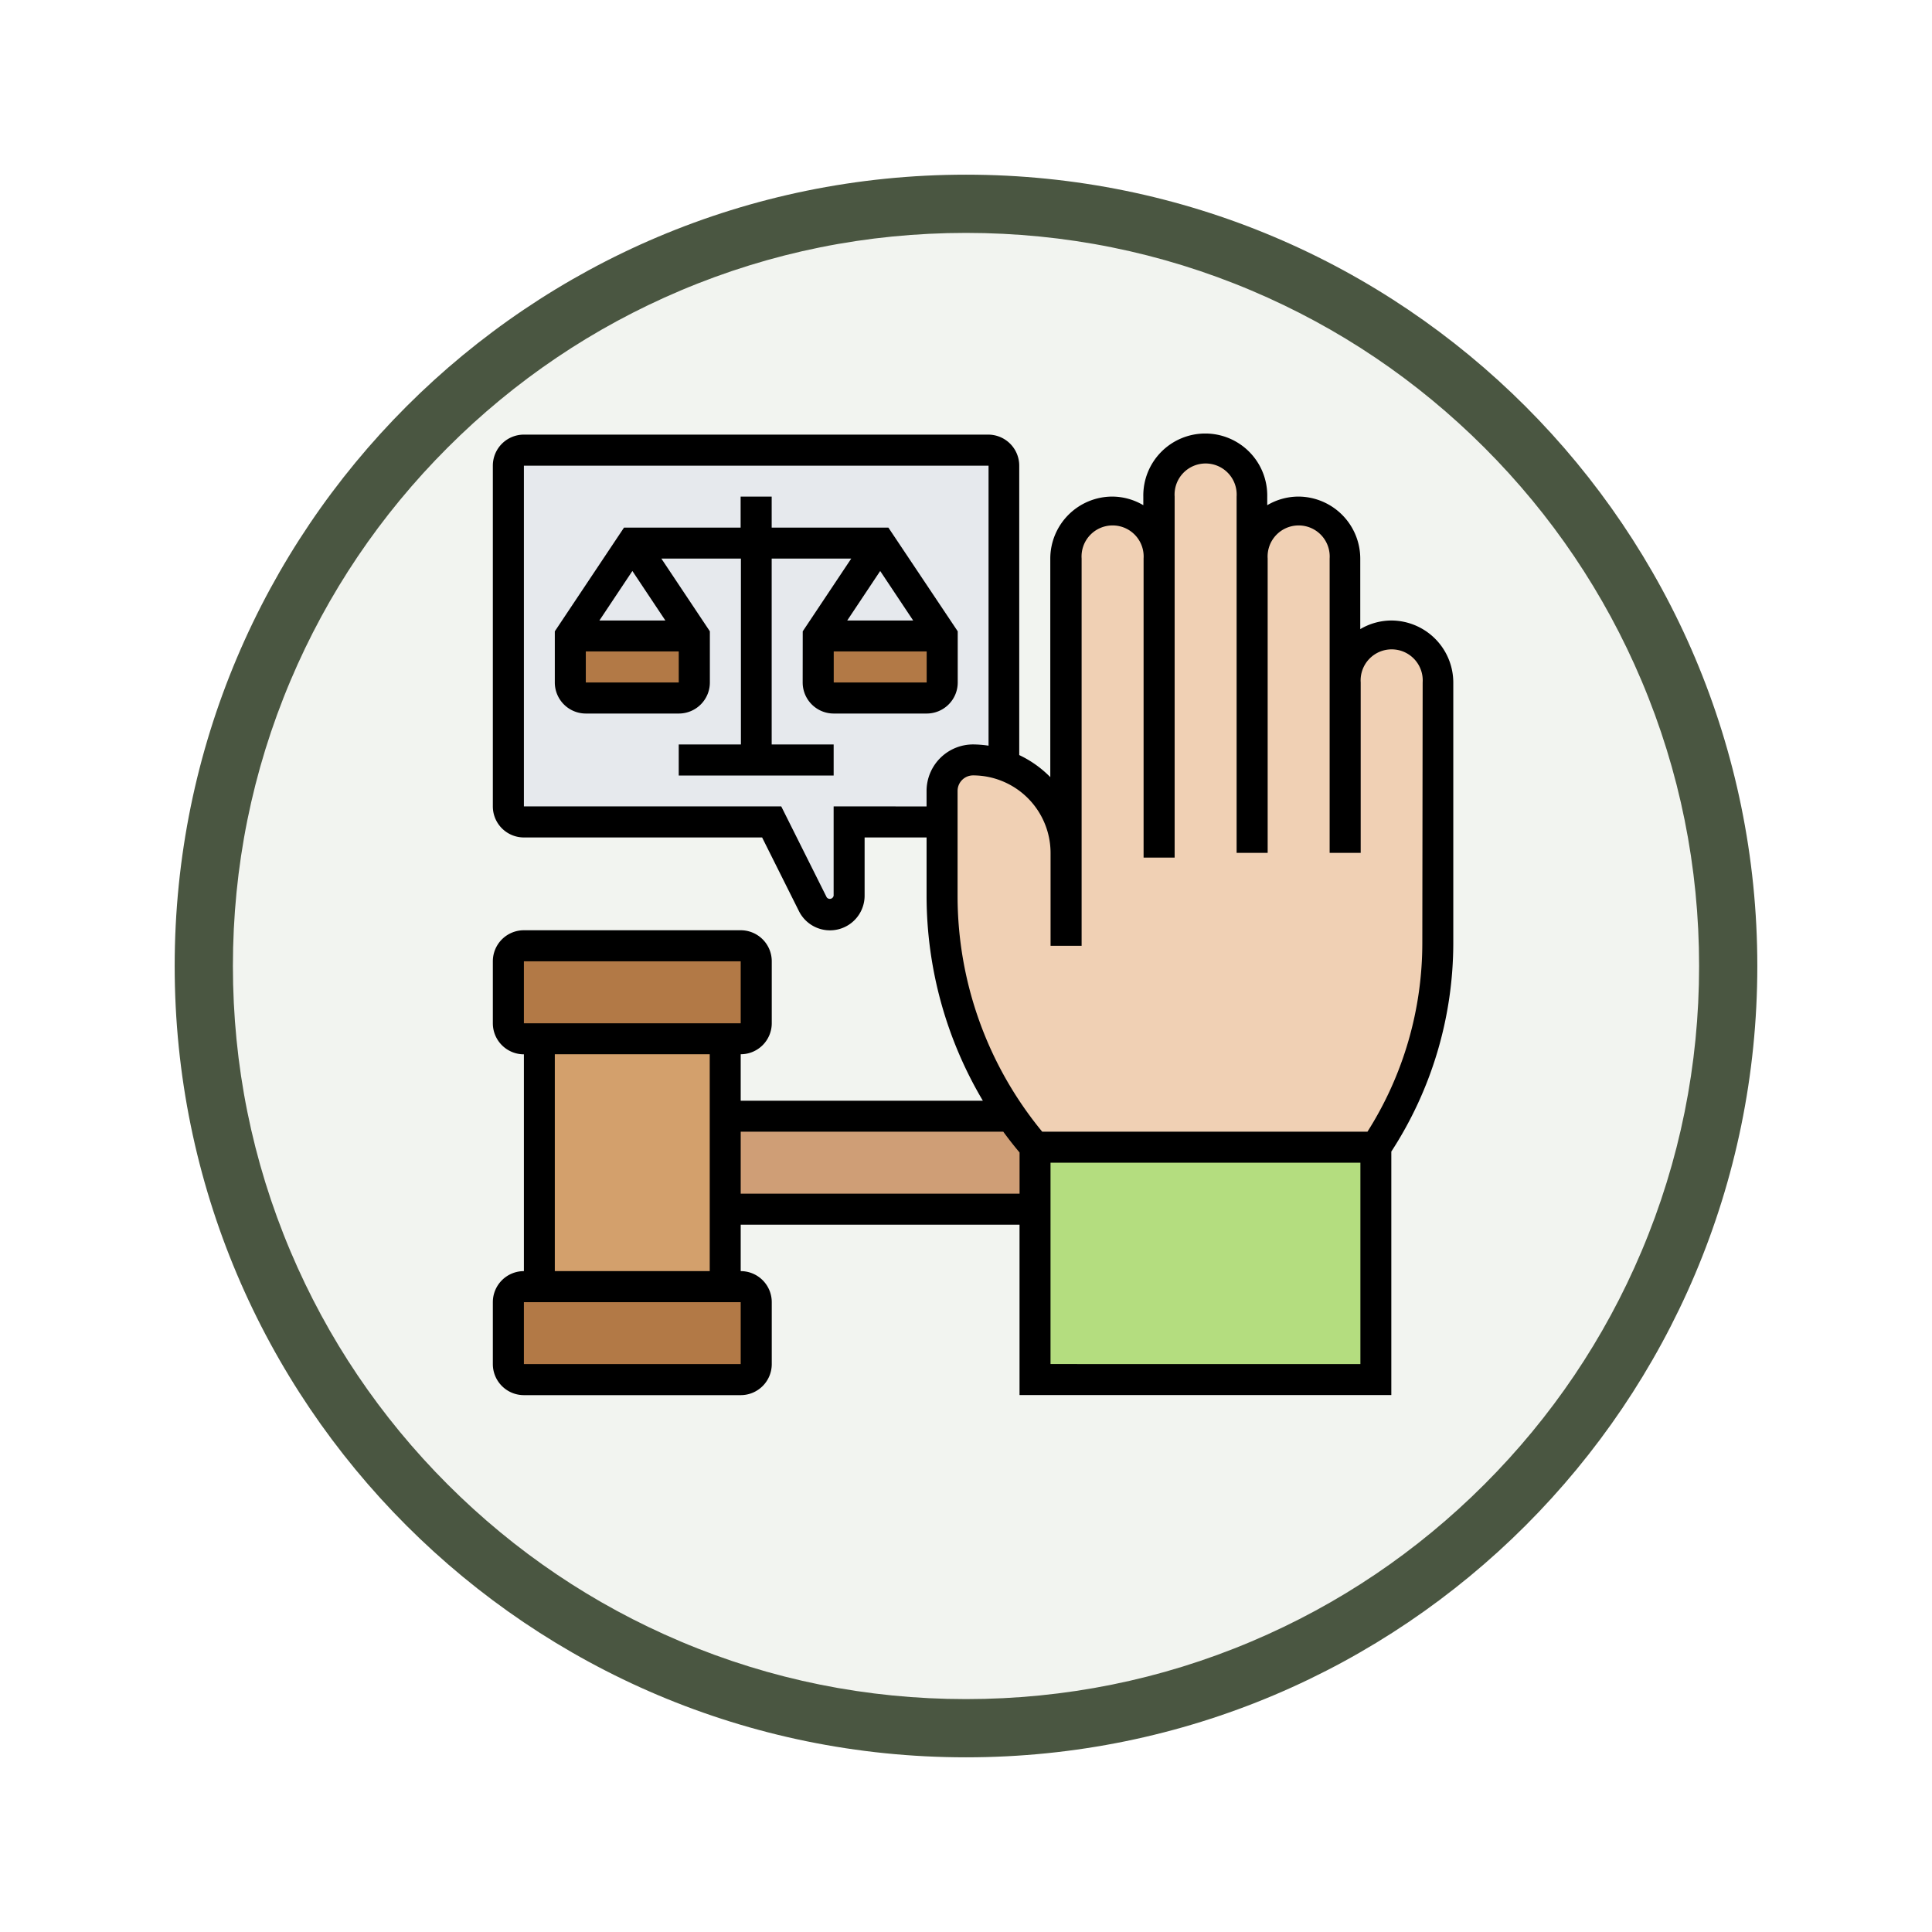 <svg xmlns="http://www.w3.org/2000/svg" xmlns:xlink="http://www.w3.org/1999/xlink" width="99.544" height="99.544" viewBox="0 0 99.544 99.544">
  <defs>
    <filter id="Trazado_904820" x="0" y="0" width="99.544" height="99.544" filterUnits="userSpaceOnUse">
      <feOffset dy="3" input="SourceAlpha"/>
      <feGaussianBlur stdDeviation="3" result="blur"/>
      <feFlood flood-opacity="0.161"/>
      <feComposite operator="in" in2="blur"/>
      <feComposite in="SourceGraphic"/>
    </filter>
  </defs>
  <g id="Grupo_1222576" data-name="Grupo 1222576" transform="translate(9 6)">
    <g id="Grupo_1173585" data-name="Grupo 1173585" transform="translate(0 0)">
      <g id="Grupo_1173428" data-name="Grupo 1173428">
        <g id="Grupo_1171958" data-name="Grupo 1171958">
          <g id="Grupo_1167341" data-name="Grupo 1167341">
            <g id="Grupo_1166792" data-name="Grupo 1166792">
              <g transform="matrix(1, 0, 0, 1, -9, -6)" filter="url(#Trazado_904820)">
                <g id="Trazado_904820-2" data-name="Trazado 904820" transform="translate(9 6)" fill="#f2f4f0">
                  <path d="M 40.772 80.044 C 35.47 80.044 30.327 79.006 25.486 76.959 C 20.81 74.981 16.61 72.149 13.003 68.542 C 9.395 64.935 6.564 60.735 4.586 56.058 C 2.538 51.218 1.5 46.075 1.5 40.772 C 1.5 35.47 2.538 30.327 4.586 25.486 C 6.564 20.81 9.395 16.61 13.003 13.003 C 16.61 9.395 20.81 6.564 25.486 4.586 C 30.327 2.538 35.47 1.5 40.772 1.5 C 46.075 1.5 51.218 2.538 56.058 4.586 C 60.735 6.564 64.935 9.395 68.542 13.003 C 72.149 16.61 74.981 20.81 76.959 25.486 C 79.006 30.327 80.044 35.47 80.044 40.772 C 80.044 46.075 79.006 51.218 76.959 56.058 C 74.981 60.735 72.149 64.935 68.542 68.542 C 64.935 72.149 60.735 74.981 56.058 76.959 C 51.218 79.006 46.075 80.044 40.772 80.044 Z" stroke="none"/>
                  <path d="M 40.772 3 C 35.672 3 30.725 3.998 26.07 5.967 C 21.573 7.869 17.533 10.593 14.063 14.063 C 10.593 17.533 7.869 21.573 5.967 26.07 C 3.998 30.725 3 35.672 3 40.772 C 3 45.873 3.998 50.819 5.967 55.474 C 7.869 59.971 10.593 64.011 14.063 67.481 C 17.533 70.951 21.573 73.675 26.07 75.577 C 30.725 77.546 35.672 78.544 40.772 78.544 C 45.873 78.544 50.819 77.546 55.474 75.577 C 59.971 73.675 64.011 70.951 67.481 67.481 C 70.951 64.011 73.675 59.971 75.577 55.474 C 77.546 50.819 78.544 45.873 78.544 40.772 C 78.544 35.672 77.546 30.725 75.577 26.07 C 73.675 21.573 70.951 17.533 67.481 14.063 C 64.011 10.593 59.971 7.869 55.474 5.967 C 50.819 3.998 45.873 3 40.772 3 M 40.772 0 C 63.29 0 81.544 18.254 81.544 40.772 C 81.544 63.29 63.29 81.544 40.772 81.544 C 18.254 81.544 -7.62939453125e-06 63.29 -7.62939453125e-06 40.772 C -7.62939453125e-06 18.254 18.254 0 40.772 0 Z" stroke="none" fill="#4a5641"/>
                </g>
              </g>
            </g>
          </g>
        </g>
      </g>
    </g>
    <g id="swear_2328393" transform="translate(15.393 15.393)">
      <g id="Grupo_1222619" data-name="Grupo 1222619" transform="translate(1.798 1.798)">
        <path id="Trazado_1175674" data-name="Trazado 1175674" d="M2.8,2H26.743a.8.8,0,0,1,.8.8V18.235a4.823,4.823,0,0,0-1.6-.271,1.6,1.6,0,0,0-1.6,1.6v1.6H19.559v3.8a.987.987,0,0,1-1.868.447l-2.123-4.246H2.8a.8.8,0,0,1-.8-.8V2.8A.8.8,0,0,1,2.8,2Z" transform="translate(-2 -2)" fill="#e6e9ed"/>
        <g id="Grupo_1222618" data-name="Grupo 1222618" transform="translate(0 9.578)">
          <path id="Trazado_1175675" data-name="Trazado 1175675" d="M28.385,14v2.394a.8.8,0,0,1-.8.8H22.8a.8.8,0,0,1-.8-.8V14Z" transform="translate(-6.037 -14)" fill="#b27946"/>
          <path id="Trazado_1175676" data-name="Trazado 1175676" d="M12.385,14v2.394a.8.8,0,0,1-.8.8H6.8a.8.8,0,0,1-.8-.8V14Z" transform="translate(-2.807 -14)" fill="#b27946"/>
          <path id="Trazado_1175677" data-name="Trazado 1175677" d="M14.771,34.8v3.193a.8.8,0,0,1-.8.8H2.8a.8.8,0,0,1-.8-.8V34.8a.8.8,0,0,1,.8-.8H13.972A.8.8,0,0,1,14.771,34.8Z" transform="translate(-2 -18.037)" fill="#b27946"/>
          <path id="Trazado_1175678" data-name="Trazado 1175678" d="M14.771,56.8v3.193a.8.8,0,0,1-.8.8H2.8a.8.8,0,0,1-.8-.8V56.8a.8.8,0,0,1,.8-.8H13.972A.8.8,0,0,1,14.771,56.8Z" transform="translate(-2 -22.477)" fill="#b27946"/>
        </g>
        <path id="Trazado_1175679" data-name="Trazado 1175679" d="M13.578,48.78v3.991H4V40h9.578v8.78Z" transform="translate(-2.404 -9.67)" fill="#d3a06c"/>
        <path id="Trazado_1175680" data-name="Trazado 1175680" d="M31.963,46.594v3.193H16V45H30.726l.008-.008A17.074,17.074,0,0,0,31.963,46.594Z" transform="translate(-4.826 -10.677)" fill="#cf9e76"/>
        <path id="Trazado_1175681" data-name="Trazado 1175681" d="M53.559,47V58.972H36V47Z" transform="translate(-8.863 -11.083)" fill="#b4dd7f"/>
        <path id="Trazado_1175682" data-name="Trazado 1175682" d="M50.752,13.972a2.394,2.394,0,0,1,4.789,0v13.4a19,19,0,0,1-3.193,10.544H34.789a17.074,17.074,0,0,1-1.229-1.6A19.856,19.856,0,0,1,30,24.971V19.559a1.6,1.6,0,0,1,1.6-1.6,4.823,4.823,0,0,1,1.6.271l1.788,1.133a4.744,4.744,0,0,1,1.4,3.384V7.587a2.394,2.394,0,0,1,4.789,0V4.394a2.394,2.394,0,0,1,4.789,0V7.587a2.394,2.394,0,1,1,4.789,0Z" transform="translate(-7.652 -2)" fill="#f0d0b4"/>
      </g>
      <g id="Grupo_1222620" data-name="Grupo 1222620" transform="translate(1 1)">
        <path id="Trazado_1175683" data-name="Trazado 1175683" d="M50.486,13.771a3.2,3.2,0,0,0-3.193-3.193,3.16,3.16,0,0,0-1.6.444V7.385A3.2,3.2,0,0,0,42.5,4.193a3.16,3.16,0,0,0-1.6.444V4.193a3.193,3.193,0,1,0-6.385,0v.444a3.16,3.16,0,0,0-1.6-.444,3.2,3.2,0,0,0-3.193,3.193V18.648a5.6,5.6,0,0,0-1.6-1.137V2.6a1.6,1.6,0,0,0-1.6-1.6H2.6A1.6,1.6,0,0,0,1,2.6V20.156a1.6,1.6,0,0,0,1.6,1.6H14.874l1.9,3.8a1.785,1.785,0,0,0,3.381-.8v-3h3.193V24.77a20.7,20.7,0,0,0,2.9,10.551H13.771V32.926a1.6,1.6,0,0,0,1.6-1.6V28.137a1.6,1.6,0,0,0-1.6-1.6H2.6a1.6,1.6,0,0,0-1.6,1.6V31.33a1.6,1.6,0,0,0,1.6,1.6V44.1A1.6,1.6,0,0,0,1,45.7V48.89a1.6,1.6,0,0,0,1.6,1.6H13.771a1.6,1.6,0,0,0,1.6-1.6V45.7a1.6,1.6,0,0,0-1.6-1.6V41.706H28.137v8.78H47.293V37.94a19.738,19.738,0,0,0,3.193-10.769ZM18.559,20.156v4.6a.2.2,0,0,1-.357.084L15.86,20.156H2.6V2.6H26.541V17.027a5.608,5.608,0,0,0-.8-.064,2.4,2.4,0,0,0-2.394,2.394v.8ZM2.6,28.137H13.771V31.33H2.6ZM13.771,48.89H2.6V45.7H13.771ZM4.193,44.1V32.926h7.982V44.1Zm9.578-3.991V36.917H27.3c.266.366.548.722.839,1.071V40.11Zm15.963,8.78V38.513H45.7V48.89ZM48.89,27.171a18.148,18.148,0,0,1-2.827,9.746H29.307A19.1,19.1,0,0,1,24.945,24.77V19.358a.8.8,0,0,1,.8-.8,4,4,0,0,1,3.991,3.991v4.789h1.6V7.385a1.6,1.6,0,1,1,3.193,0V22.793h1.6V4.193a1.6,1.6,0,1,1,3.193,0V22.55h1.6V7.385a1.6,1.6,0,1,1,3.193,0V22.55h1.6v-8.78a1.6,1.6,0,1,1,3.193,0Z" transform="translate(-1 -1)"/>
        <path id="Trazado_1175684" data-name="Trazado 1175684" d="M17.771,14.578a1.6,1.6,0,0,0,1.6,1.6h4.789a1.6,1.6,0,0,0,1.6-1.6V11.942L22.188,6.6H16.174V5h-1.6V6.6H8.564L5,11.942v2.636a1.6,1.6,0,0,0,1.6,1.6h4.789a1.6,1.6,0,0,0,1.6-1.6V11.942l-2.5-3.749h4.1v9.578H11.385v1.6h7.982v-1.6H16.174V8.193h4.1l-2.5,3.749Zm-11.174,0v-1.6h4.789v1.6Zm4.1-3.193h-3.4l1.7-2.552Zm8.674,3.193v-1.6h4.789v1.6Zm2.394-5.744,1.7,2.552h-3.4Z" transform="translate(-1.807 -1.807)"/>
      </g>
    </g>
  </g>
</svg>
